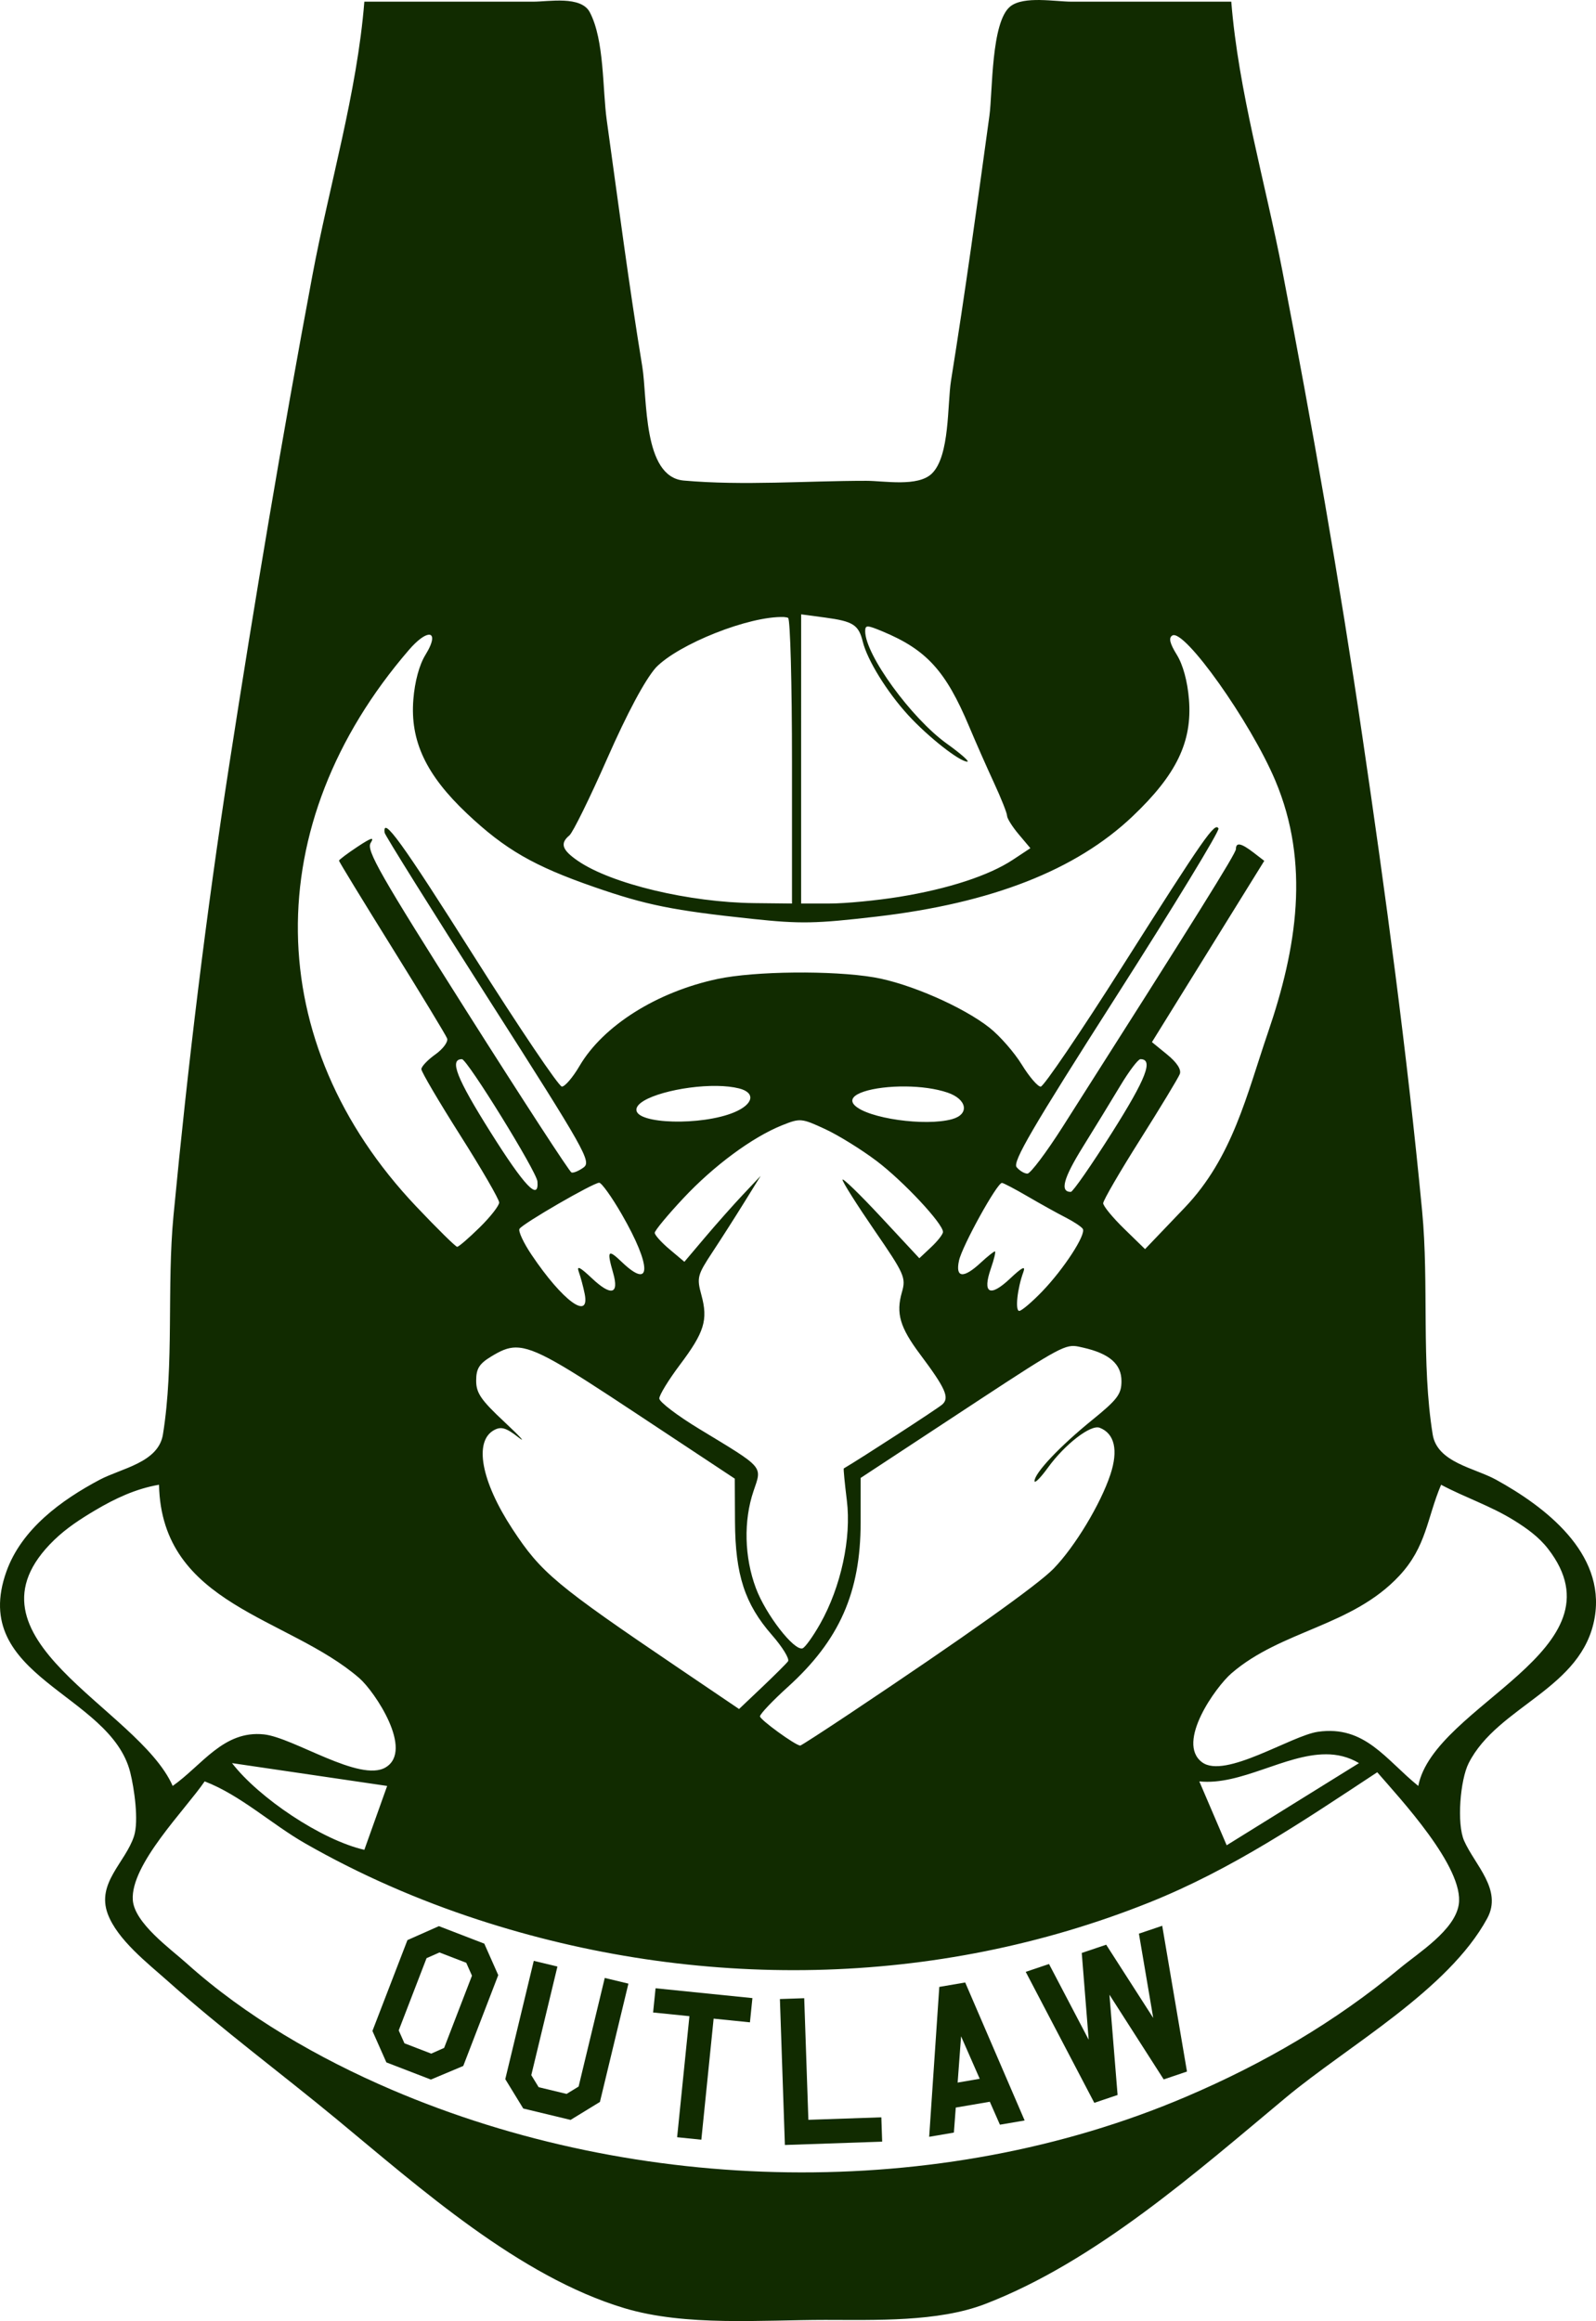 <?xml version="1.0" encoding="UTF-8" standalone="no"?>
<!-- Created with Inkscape (http://www.inkscape.org/) -->

<svg
   width="92.551mm"
   height="134.572mm"
   viewBox="0 0 92.551 134.572"
   version="1.1"
   id="svg5"
   xml:space="preserve"
   inkscape:version="1.2.1 (9c6d41e410, 2022-07-14)"
   sodipodi:docname="outlaw.svg"
   inkscape:export-filename="valkyrie.png"
   inkscape:export-xdpi="283.12"
   inkscape:export-ydpi="283.12"
   xmlns:inkscape="http://www.inkscape.org/namespaces/inkscape"
   xmlns:sodipodi="http://sodipodi.sourceforge.net/DTD/sodipodi-0.dtd"
   xmlns="http://www.w3.org/2000/svg"
   xmlns:svg="http://www.w3.org/2000/svg"><sodipodi:namedview
     id="namedview7"
     pagecolor="#505050"
     bordercolor="#eeeeee"
     borderopacity="1"
     inkscape:showpageshadow="0"
     inkscape:pageopacity="0"
     inkscape:pagecheckerboard="0"
     inkscape:deskcolor="#505050"
     inkscape:document-units="mm"
     showgrid="false"
     inkscape:zoom="1.7852694"
     inkscape:cx="10.362582"
     inkscape:cy="239.17959"
     inkscape:window-width="2560"
     inkscape:window-height="1387"
     inkscape:window-x="1912"
     inkscape:window-y="892"
     inkscape:window-maximized="1"
     inkscape:current-layer="layer1" /><defs
     id="defs2" /><g
     inkscape:label="Layer 1"
     inkscape:groupmode="layer"
     id="layer1"
     transform="translate(-250.782,-154.977)"><path
       id="path416"
       style="fill:#112b00;fill-opacity:1;stroke:none;stroke-width:1"
       d="m 311.09,154.978 c -0.671,-0.009 -1.323,0.059 -1.714,0.366 -1.128,0.887 -1.029,4.964 -1.218,6.343 -0.702,5.118 -1.406,10.245 -2.225,15.346 -0.223,1.39 -0.06,4.368 -1.109,5.397 -0.809,0.794 -2.775,0.424 -3.81,0.424 -3.485,0 -7.112,0.292 -10.582,-0.015 -2.385,-0.211 -2.103,-4.769 -2.403,-6.599 -0.779,-4.745 -1.398,-9.525 -2.061,-14.287 -0.253,-1.816 -0.13,-4.639 -0.984,-6.266 -0.51,-0.971 -2.381,-0.613 -3.284,-0.613 h -9.79 c -0.421,5.285 -2.036,10.66 -3.013,15.875 -1.763,9.408 -3.345,18.852 -4.812,28.31 -1.348,8.694 -2.406,17.443 -3.242,26.194 -0.396,4.148 0.047,8.612 -0.613,12.695 -0.264,1.635 -2.415,1.959 -3.665,2.622 -2.226,1.18 -4.531,2.859 -5.411,5.321 -2.199,6.15 6.024,7.048 7.179,11.642 0.23,0.915 0.509,2.814 0.22,3.704 -0.496,1.525 -2.184,2.711 -1.526,4.498 0.556,1.508 2.338,2.88 3.507,3.923 3.128,2.793 6.553,5.329 9.79,8.005 4.818,3.983 10.571,9.111 16.669,10.94 3.551,1.065 7.957,0.68 11.642,0.68 2.893,-2.6e-4 6.534,0.129 9.26,-0.917 6.395,-2.455 12.263,-7.65 17.462,-11.982 3.578,-2.981 9.412,-6.218 11.669,-10.384 0.898,-1.658 -0.72,-3.09 -1.341,-4.498 -0.436,-0.989 -0.228,-3.527 0.263,-4.497 1.69,-3.34 6.616,-4.294 7.313,-8.468 0.623,-3.729 -2.89,-6.411 -5.733,-7.973 -1.237,-0.68 -3.402,-0.991 -3.665,-2.615 -0.674,-4.167 -0.209,-8.727 -0.613,-12.96 -0.879,-9.202 -2.118,-18.367 -3.466,-27.517 -1.329,-9.023 -2.911,-18.034 -4.638,-26.988 -0.987,-5.114 -2.55,-10.422 -2.963,-15.61 h -9.26 c -0.469,0 -1.159,-0.086 -1.83,-0.095 z m -13.85,35.618 1.393,0.187 c 1.623,0.218 1.941,0.422 2.181,1.399 0.264,1.071 1.408,2.921 2.635,4.26 1.155,1.26 2.979,2.695 3.426,2.695 0.148,0 -0.386,-0.469 -1.187,-1.043 -2.056,-1.472 -4.734,-5.157 -4.734,-6.513 0,-0.373 0.096,-0.372 0.995,0.001 2.56,1.063 3.675,2.286 5.034,5.52 0.378,0.9 1.027,2.371 1.442,3.268 0.415,0.897 0.755,1.753 0.755,1.903 0,0.15 0.304,0.635 0.676,1.077 l 0.677,0.804 -1.009,0.667 c -1.391,0.921 -3.751,1.692 -6.58,2.152 v 5.1e-4 c -1.314,0.213 -3.135,0.388 -4.047,0.389 l -1.659,0.001 v -8.383 z m -0.988,0.158 c 0.108,0.007 0.189,0.023 0.233,0.05 0.124,0.076 0.224,3.834 0.224,8.349 v 8.21 l -2.189,-0.024 c -3.772,-0.041 -8.262,-1.113 -10.207,-2.437 -0.942,-0.641 -1.073,-1.023 -0.511,-1.49 0.199,-0.165 1.184,-2.167 2.189,-4.449 1.169,-2.653 2.187,-4.557 2.826,-5.282 1.31,-1.359 5.414,-3.003 7.435,-2.929 z m -20.619,1.023 c 0.301,-0.028 0.308,0.378 -0.176,1.162 -0.36,0.582 -0.621,1.542 -0.705,2.592 -0.193,2.404 0.734,4.374 3.115,6.62 2.203,2.078 3.872,3.041 7.373,4.255 3.03,1.05 4.557,1.358 9.188,1.849 2.769,0.294 3.654,0.277 7.187,-0.135 6.681,-0.781 11.558,-2.691 14.848,-5.816 2.545,-2.417 3.463,-4.322 3.266,-6.773 -0.084,-1.05 -0.345,-2.01 -0.705,-2.592 -0.409,-0.662 -0.483,-0.978 -0.262,-1.115 0.684,-0.423 4.536,5 5.975,8.411 2.027,4.807 1.25,9.711 -0.425,14.603 -1.233,3.601 -2.045,7.244 -4.827,10.154 l -2.302,2.408 -1.214,-1.183 c -0.668,-0.651 -1.214,-1.316 -1.214,-1.478 0,-0.163 0.964,-1.823 2.143,-3.689 1.178,-1.866 2.213,-3.576 2.299,-3.8 0.1,-0.26 -0.165,-0.668 -0.73,-1.13 l -0.885,-0.722 3.257,-5.255 3.257,-5.255 -0.623,-0.48 c -0.718,-0.552 -1.021,-0.612 -1.021,-0.202 0,0.25 -2.273,3.893 -10.043,16.097 -0.952,1.496 -1.874,2.72 -2.048,2.72 -0.174,0 -0.455,-0.168 -0.626,-0.374 -0.249,-0.299 0.891,-2.253 5.766,-9.885 3.342,-5.231 6.015,-9.62 5.94,-9.753 -0.21,-0.376 -0.803,0.474 -5.56,7.972 -2.442,3.849 -4.579,6.997 -4.75,6.997 -0.171,0 -0.665,-0.576 -1.098,-1.28 -0.433,-0.704 -1.272,-1.664 -1.865,-2.133 -1.532,-1.213 -4.659,-2.577 -6.703,-2.924 -2.41,-0.409 -6.916,-0.364 -9.066,0.092 -3.528,0.748 -6.642,2.71 -8.013,5.049 -0.385,0.658 -0.845,1.194 -1.021,1.193 -0.176,-0.001 -2.47,-3.401 -5.097,-7.556 -4.191,-6.627 -5.311,-8.175 -5.182,-7.163 0.018,0.142 2.733,4.486 6.032,9.653 5.625,8.808 5.968,9.416 5.504,9.755 -0.272,0.199 -0.587,0.33 -0.7,0.292 -0.113,-0.038 -2.848,-4.243 -6.079,-9.344 -5.025,-7.936 -5.829,-9.344 -5.569,-9.761 0.232,-0.371 0.049,-0.319 -0.765,0.221 -0.588,0.389 -1.069,0.752 -1.069,0.805 0,0.053 1.381,2.316 3.068,5.027 1.687,2.711 3.128,5.086 3.201,5.277 0.073,0.191 -0.232,0.608 -0.68,0.927 -0.447,0.318 -0.813,0.704 -0.813,0.857 0,0.153 1.015,1.88 2.256,3.837 1.241,1.957 2.256,3.71 2.256,3.894 0,0.185 -0.512,0.838 -1.138,1.452 -0.626,0.614 -1.209,1.117 -1.297,1.117 -0.087,0 -1.157,-1.054 -2.378,-2.342 -8.993,-9.492 -9.158,-22.133 -0.421,-32.265 0.496,-0.575 0.907,-0.86 1.141,-0.882 z m 1.936,24.609 c 0.307,0 4.333,6.519 4.379,7.092 0.093,1.164 -0.747,0.281 -2.724,-2.864 -1.969,-3.132 -2.398,-4.227 -1.654,-4.227 z m 39.346,0 c 0.767,0 0.337,1.113 -1.638,4.241 -1.2,1.9 -2.28,3.455 -2.399,3.455 -0.645,0 -0.436,-0.78 0.697,-2.606 0.696,-1.121 1.677,-2.724 2.181,-3.564 0.504,-0.839 1.025,-1.526 1.159,-1.526 z m -24.55,1.552 c 0.47,0.007 0.907,0.053 1.272,0.144 0.978,0.246 0.842,0.918 -0.281,1.387 -1.884,0.787 -5.67,0.687 -5.67,-0.15 0,-0.726 2.644,-1.412 4.679,-1.381 z m 10.942,0.032 c 0.85,0.009 1.727,0.118 2.424,0.355 1.133,0.386 1.283,1.256 0.265,1.539 -1.558,0.433 -4.904,-0.043 -5.655,-0.805 -0.635,-0.645 1.097,-1.109 2.966,-1.089 z m -6.045,1.965 c 0.32,0.028 0.68,0.187 1.359,0.501 0.772,0.357 2.123,1.193 3.001,1.858 1.547,1.171 3.843,3.627 3.843,4.111 0,0.131 -0.309,0.527 -0.686,0.881 l -0.685,0.643 -2.223,-2.388 c -1.223,-1.314 -2.227,-2.288 -2.233,-2.166 -0.006,0.122 0.825,1.438 1.846,2.925 1.755,2.554 1.842,2.752 1.598,3.603 -0.351,1.224 -0.113,2.035 1.058,3.599 1.479,1.976 1.718,2.515 1.285,2.905 -0.254,0.229 -4.754,3.15 -5.713,3.709 -0.027,0.015 0.054,0.85 0.178,1.854 0.271,2.187 -0.342,5.02 -1.548,7.155 -0.414,0.732 -0.873,1.371 -1.021,1.421 -0.488,0.163 -2.131,-1.955 -2.704,-3.486 -0.673,-1.798 -0.724,-3.908 -0.138,-5.634 0.499,-1.47 0.651,-1.297 -3.143,-3.598 -1.277,-0.774 -2.322,-1.571 -2.322,-1.769 -5e-4,-0.199 0.538,-1.077 1.196,-1.953 1.419,-1.888 1.638,-2.598 1.247,-4.038 -0.276,-1.016 -0.24,-1.158 0.641,-2.495 0.514,-0.779 1.353,-2.093 1.864,-2.919 l 0.931,-1.502 -1.016,1.077 c -0.559,0.593 -1.554,1.714 -2.212,2.492 l -1.196,1.414 -0.86,-0.724 c -0.473,-0.398 -0.86,-0.828 -0.86,-0.956 0,-0.128 0.743,-1.026 1.651,-1.996 1.775,-1.898 4.01,-3.549 5.741,-4.242 0.522,-0.209 0.803,-0.311 1.123,-0.283 z m -11.734,3.616 c 0.14,0 0.731,0.826 1.313,1.836 1.737,3.013 1.736,4.424 -0.003,2.758 -0.804,-0.77 -0.877,-0.675 -0.498,0.645 0.355,1.239 -0.119,1.352 -1.238,0.297 -0.697,-0.658 -0.895,-0.753 -0.754,-0.362 0.105,0.292 0.257,0.86 0.338,1.261 0.322,1.593 -1.28,0.419 -3.079,-2.258 -0.467,-0.694 -0.782,-1.371 -0.7,-1.504 0.19,-0.307 4.28,-2.673 4.621,-2.673 z m 23.355,0.009 c 0.091,0.005 0.762,0.357 1.491,0.783 0.73,0.426 1.717,0.975 2.194,1.218 0.477,0.243 0.929,0.543 1.005,0.666 0.2,0.324 -1.095,2.318 -2.355,3.627 -0.597,0.62 -1.196,1.128 -1.331,1.128 -0.25,0 -0.112,-1.299 0.24,-2.256 0.141,-0.384 -0.073,-0.277 -0.774,0.384 -1.167,1.101 -1.616,0.866 -1.112,-0.583 0.19,-0.547 0.296,-0.995 0.234,-0.995 -0.062,0 -0.435,0.298 -0.829,0.663 -0.998,0.926 -1.473,0.875 -1.251,-0.134 0.187,-0.852 2.213,-4.515 2.489,-4.5 z m 4.182,9.457 c 0.166,0.007 0.322,0.049 0.525,0.094 1.529,0.345 2.225,0.953 2.225,1.943 0,0.757 -0.232,1.065 -1.709,2.263 -1.869,1.516 -3.333,3.067 -3.333,3.531 0,0.163 0.35,-0.188 0.778,-0.778 0.981,-1.354 2.481,-2.512 2.998,-2.314 0.869,0.333 1.092,1.306 0.623,2.716 -0.57,1.717 -2.055,4.178 -3.288,5.449 -0.915,0.944 -5.154,3.958 -11.777,8.376 -1.56,1.041 -2.874,1.89 -2.919,1.888 -0.288,-0.015 -2.333,-1.5 -2.335,-1.695 -10e-4,-0.132 0.725,-0.899 1.615,-1.704 2.992,-2.708 4.22,-5.482 4.222,-9.539 l 0.001,-2.581 5.045,-3.317 c 5.694,-3.744 6.608,-4.362 7.329,-4.333 z m -32.367,0.088 c 1.105,-0.004 2.664,0.968 6.946,3.801 l 5.747,3.802 0.013,2.5 c 0.017,3.073 0.57,4.768 2.139,6.562 0.617,0.705 1.038,1.393 0.936,1.529 -0.102,0.136 -0.782,0.813 -1.512,1.506 l -1.327,1.259 -3.442,-2.33 c -7.196,-4.87 -8.037,-5.572 -9.696,-8.1 -1.823,-2.779 -2.253,-5.108 -1.06,-5.746 0.402,-0.215 0.692,-0.129 1.39,0.415 0.485,0.378 0.134,-0.011 -0.779,-0.864 -1.383,-1.292 -1.66,-1.695 -1.658,-2.417 10e-4,-0.692 0.176,-0.972 0.864,-1.392 0.527,-0.321 0.936,-0.525 1.438,-0.527 z m -20.695,7.957 c 0.149,7.011 7.498,7.638 11.617,11.213 0.884,0.767 3.176,4.179 1.527,5.172 -1.487,0.895 -5.345,-1.729 -7.059,-1.911 -2.343,-0.249 -3.582,1.784 -5.292,2.988 -1.999,-4.546 -12.766,-8.562 -6.868,-14.263 0.709,-0.686 1.526,-1.216 2.37,-1.717 1.165,-0.691 2.366,-1.253 3.704,-1.483 z m 74.348,0 c 1.394,0.742 2.884,1.228 4.233,2.068 0.735,0.457 1.434,0.956 1.969,1.647 4.549,5.865 -6.613,9.03 -7.526,13.747 -1.882,-1.517 -3.091,-3.533 -5.821,-3.139 -1.545,0.223 -5.393,2.756 -6.719,1.765 -1.528,-1.142 0.808,-4.379 1.703,-5.153 2.902,-2.509 6.987,-2.713 9.733,-5.654 1.586,-1.699 1.6,-3.327 2.427,-5.281 z m -6.687,15.627 c 0.662,-3.9e-4 1.306,0.142 1.925,0.512 l -7.673,4.763 -1.587,-3.704 c 2.388,0.252 4.972,-1.569 7.335,-1.57 z m -63.427,0.512 8.996,1.323 -1.323,3.704 c -2.493,-0.572 -6.118,-3.013 -7.673,-5.027 z m 66.41,0.529 c 1.31,1.515 5.064,5.53 4.727,7.673 -0.235,1.491 -2.332,2.791 -3.404,3.683 -3.772,3.136 -7.931,5.551 -12.435,7.469 -14.341,6.108 -31.78,5.685 -46.038,-0.417 -4.227,-1.809 -8.48,-4.257 -11.906,-7.341 -0.921,-0.828 -3.017,-2.326 -3.108,-3.659 -0.141,-2.059 3.062,-5.255 4.167,-6.879 2.087,0.803 3.873,2.477 5.821,3.592 3.178,1.819 6.575,3.299 10.054,4.433 12.657,4.126 26.491,3.961 38.894,-1 4.818,-1.927 8.929,-4.721 13.229,-7.554 z"
       sodipodi:nodetypes="cccccsccccsccccccccccccccccccccccccccsccsccscscssscccccccccsssccssscccssssscsssssscccssccccccsssssccscccsscsscccssssscsssssssssscsssssssssssssssscssscsccccssssssscsssccsscccccsscssscsccssscsssscssscsscssscssssssssccscccsscccsccccsssscsssssssccccscccccccscccsccccccccccccscccccsccc" /><path
       style="fill:none;stroke:none;stroke-width:1.323;stroke-linecap:round;stroke-opacity:1;paint-order:fill markers stroke"
       d="m 257.706,265.082 c 12.989,10.504 23.335,14.199 39.293,14.199 15.959,0 26.602,-3.685 39.249,-14.236"
       id="path636"
       sodipodi:nodetypes="czc" /><g
       aria-label="OUTLAW"
       id="text439"
       style="font-weight:bold;font-size:14.111px;font-family:AmarilloUSAF;-inkscape-font-specification:'AmarilloUSAF Bold';text-align:center;letter-spacing:1.323px;text-anchor:middle;fill:#112b00;stroke-width:0.5;stroke-linejoin:bevel;paint-order:markers fill stroke"><path
         d="m 277.646,274.759 -1.877,0.789 -2.581,-0.995 -0.809,-1.824 2.03,-5.267 1.824,-0.809 2.633,1.015 0.809,1.824 z m -1.109,-1.047 1.614,-4.187 -0.332,-0.748 -1.554,-0.599 -0.748,0.332 -1.614,4.187 0.332,0.748 1.554,0.599 z"
         style="stroke-width:0.5"
         id="path6433" /><path
         d="m 285.571,276.845 -1.702,1.042 -2.744,-0.661 -1.042,-1.702 1.652,-6.859 1.372,0.33 -1.516,6.297 0.427,0.698 1.619,0.39 0.698,-0.427 1.516,-6.297 1.372,0.33 z"
         style="stroke-width:0.5"
         id="path6435" /><path
         d="m 294.271,272.23 -2.106,-0.214 -0.713,7.019 -1.404,-0.143 0.713,-7.019 -2.106,-0.214 0.143,-1.404 5.616,0.57 z"
         style="stroke-width:0.5"
         id="path6437" /><path
         d="m 301.938,279.148 -5.641,0.193 -0.289,-8.462 1.41,-0.048 0.241,7.051 4.231,-0.145 z"
         style="stroke-width:0.5"
         id="path6439" /><path
         d="m 310.2,277.92 -1.433,0.245 -0.586,-1.331 -1.975,0.338 -0.109,1.45 -1.433,0.245 0.587,-8.691 1.502,-0.257 z m -2.605,-2.417 -1.081,-2.463 -0.199,2.683 z"
         style="stroke-width:0.5"
         id="path6441" /><path
         d="m 318.178,266.632 1.436,8.451 -1.35,0.456 -3.146,-4.911 0.472,5.813 -1.35,0.456 -3.977,-7.594 1.35,-0.456 2.301,4.392 -0.402,-5.032 1.417,-0.478 2.728,4.247 -0.83,-4.888 z"
         style="stroke-width:0.5"
         id="path6443" /></g><path
       id="path543"
       style="fill:none;stroke:none;stroke-width:0.5;stroke-linejoin:bevel;paint-order:markers fill stroke"
       d="m 297.001,86.583 a 76.621,96.349 0 0 0 -76.621,96.349 76.621,96.349 0 0 0 76.621,96.349 76.621,96.349 0 0 0 76.621,-96.349 76.621,96.349 0 0 0 -76.621,-96.349 z" /></g></svg>
